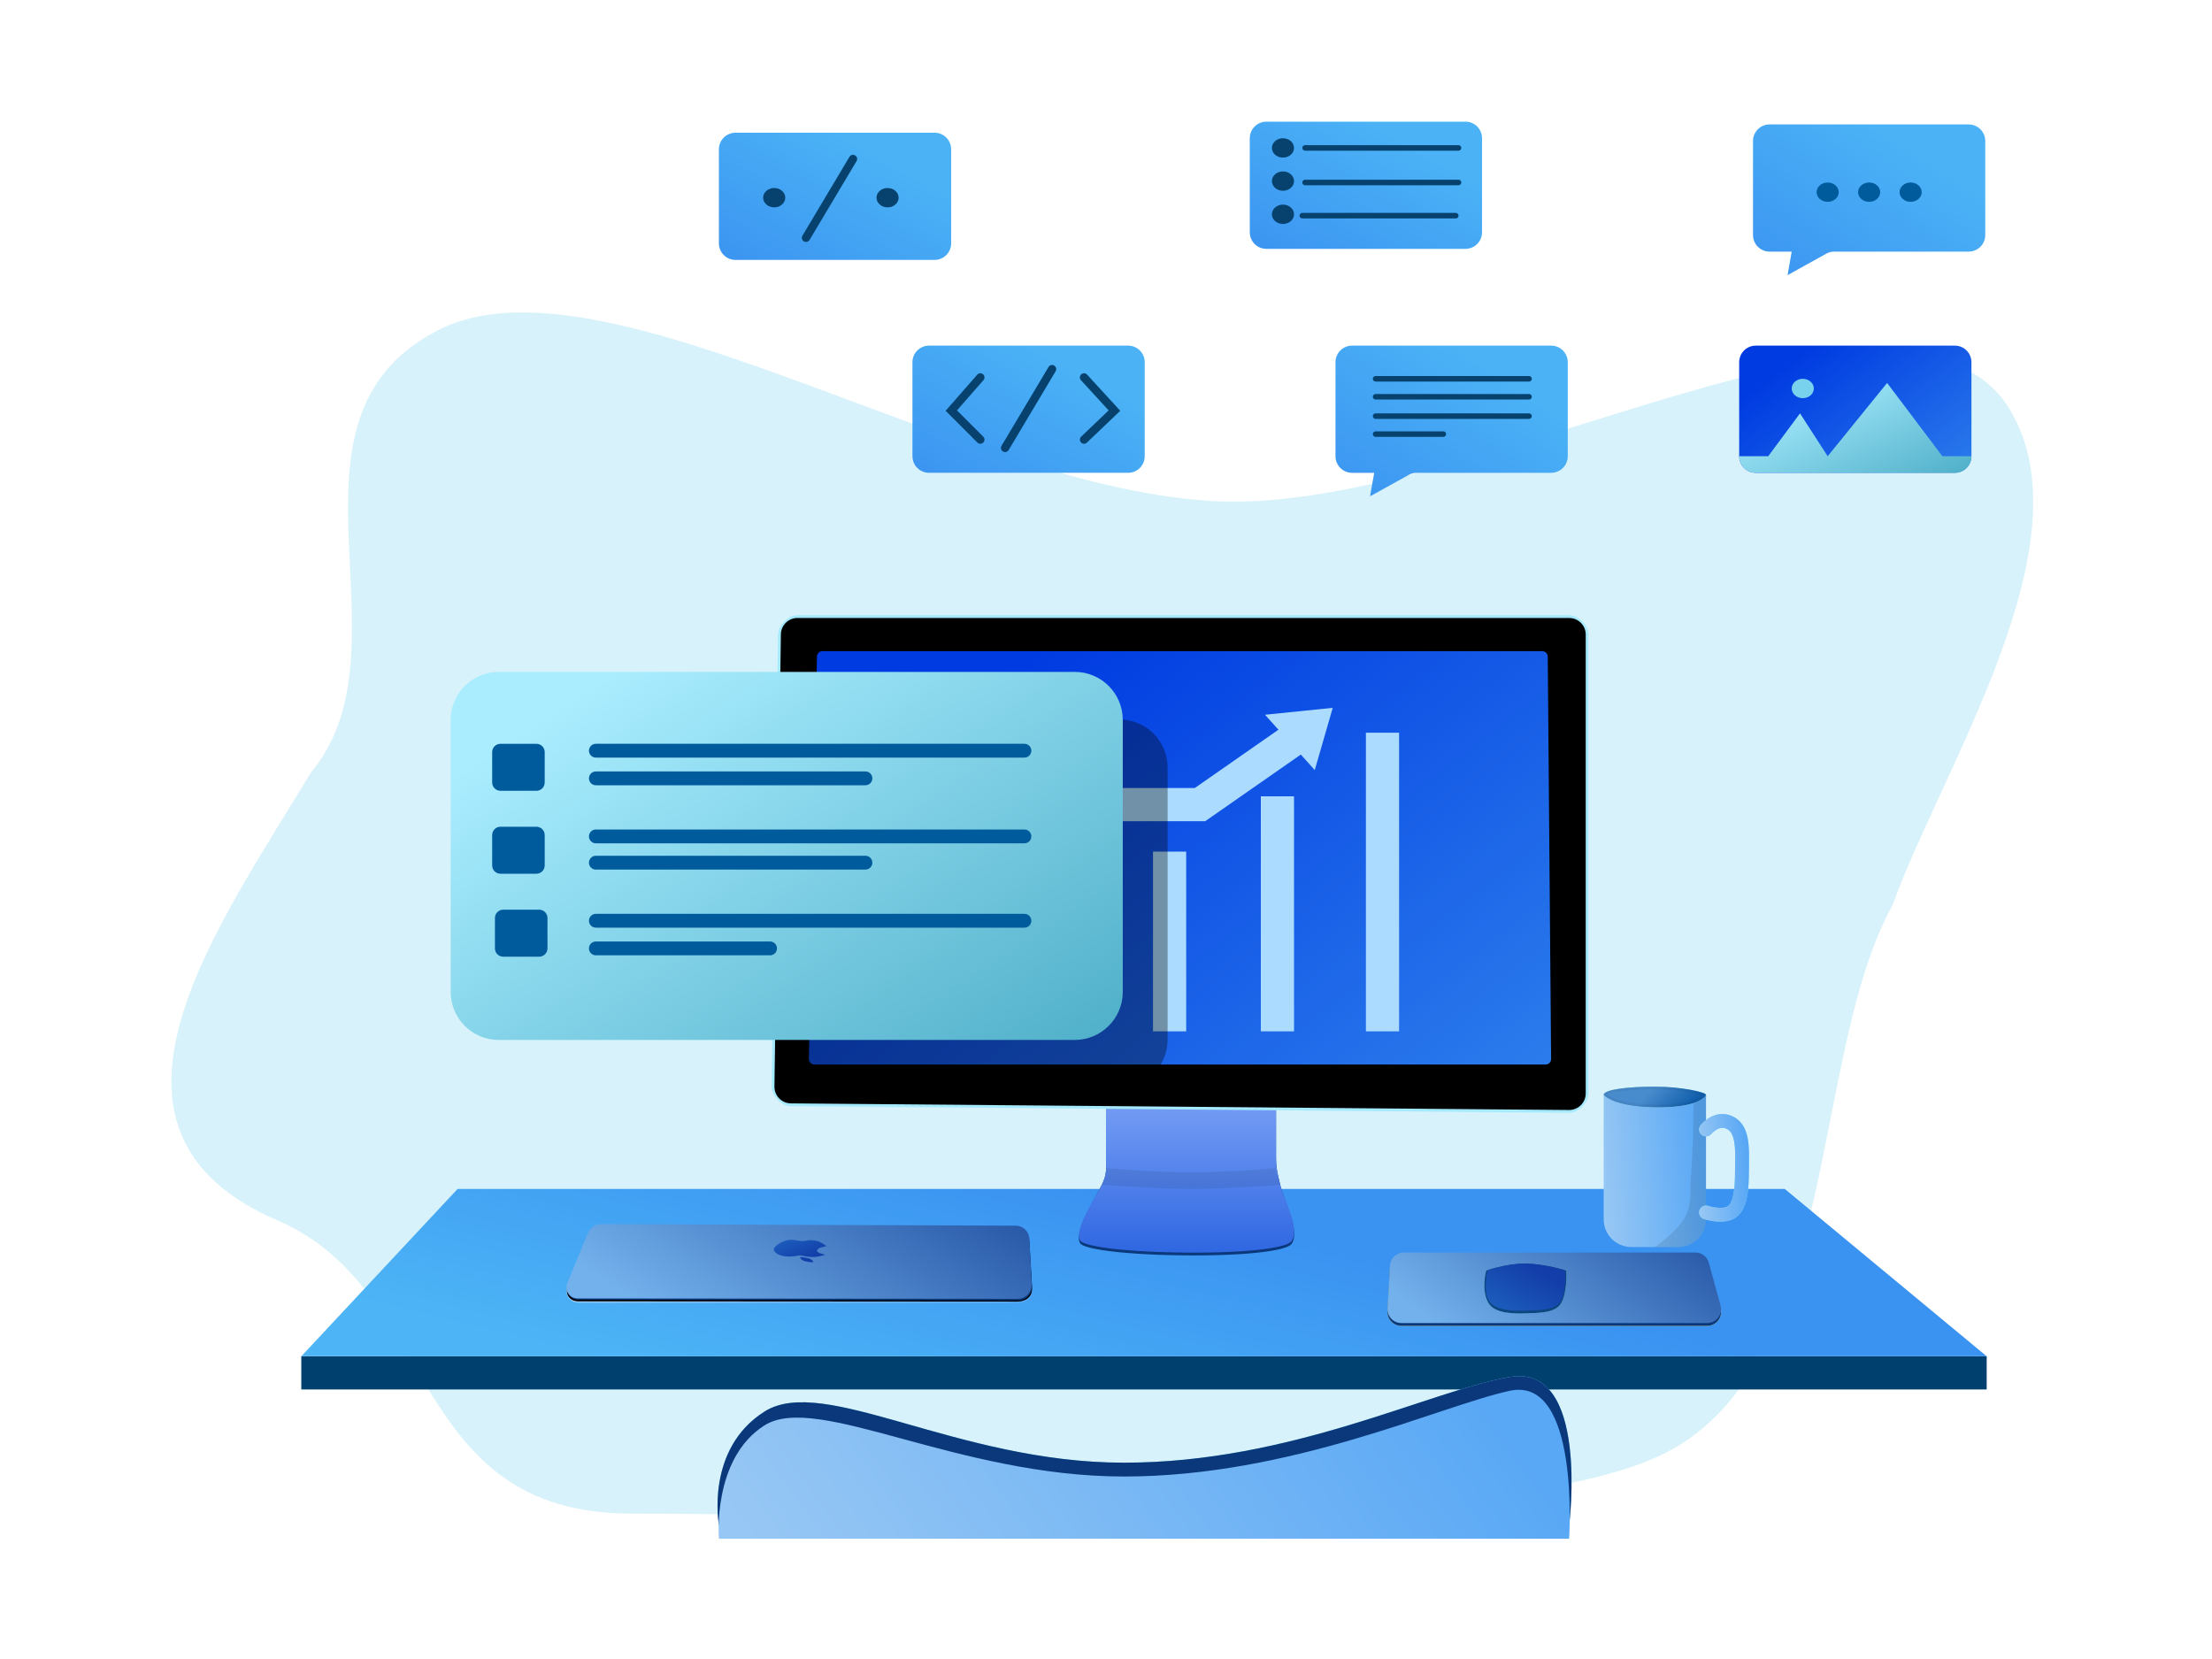 <svg width="200" height="150" viewBox="0 0 200 150" fill="none" xmlns="http://www.w3.org/2000/svg">
<g clip-path="url(#clip0)">
<path d="M171.11 81.855C163.61 95.355 166.344 123.298 150.61 131.355C135.329 139.179 80.17 136.855 57.11 136.855C36.706 136.855 39.736 116.644 25.11 110.355C6.183 102.217 19.61 83.98 28.11 69.855C37.61 58.48 23.875 37.911 39.61 29.855C54.89 22.031 88.549 45.355 111.61 45.355C134.67 45.355 172.547 22.355 181.61 36.855C189.11 48.855 175.61 69.355 171.11 81.855Z" fill="#78D2EE" fill-opacity="0.3"/>
<path d="M179.623 122.625H27.248V125.625H179.623V122.625Z" fill="#005B9D"/>
<path d="M179.623 122.625H27.248V125.625H179.623V122.625Z" fill="black" fill-opacity="0.3"/>
<path d="M41.373 107.5L27.248 122.625H179.623L161.373 107.5H41.373Z" fill="url(#paint0_linear)"/>
<path d="M91.821 111.569L54.138 111.317C53.632 111.315 53.174 111.619 52.979 112.087L51.283 116.391C51.01 117.049 51.548 117.781 52.261 117.783L92.016 117.809C92.737 117.81 93.352 117.348 93.309 116.628L93.064 112.744C93.024 112.086 92.48 111.572 91.821 111.569Z" fill="url(#paint1_linear)"/>
<path d="M91.825 111.319L54.332 111.18C53.825 111.178 53.367 111.482 53.173 111.95L51.335 116.377C51.062 117.034 51.55 117.656 52.262 117.657C52.263 117.657 52.263 117.657 52.263 117.657C52.275 117.657 91.297 117.682 92.018 117.683C92.739 117.685 93.354 117.223 93.31 116.503L93.068 112.494C93.028 111.836 92.484 111.322 91.825 111.319Z" fill="black"/>
<path d="M91.829 111.07L54.336 110.93C53.83 110.928 53.372 111.233 53.177 111.701L51.339 116.127C51.066 116.785 51.548 117.51 52.261 117.511L92.065 117.579C92.786 117.58 93.358 116.973 93.315 116.254L93.072 112.244C93.032 111.586 92.488 111.072 91.829 111.07Z" fill="#0B387B"/>
<path d="M91.833 110.82L54.34 110.68C53.833 110.678 53.376 110.983 53.181 111.451L51.29 116.016C51.017 116.674 51.499 117.399 52.212 117.4L92.022 117.434C92.743 117.435 93.315 116.828 93.272 116.108L93.076 111.994C93.036 111.336 92.492 110.822 91.833 110.82Z" fill="url(#paint2_linear)"/>
<path d="M71.266 113.612C71.861 113.621 72.207 113.498 72.332 113.5C72.457 113.502 72.881 113.66 73.518 113.649C74.155 113.638 74.616 113.441 74.616 113.441C74.616 113.441 73.868 113.322 73.872 113.074C73.876 112.794 74.723 112.679 74.723 112.679C74.723 112.679 74.205 112.175 73.449 112.131C73.012 112.105 72.922 112.224 72.478 112.212C72.081 112.201 72.01 112.107 71.479 112.098C70.947 112.09 70.193 112.508 69.996 112.859C69.835 113.147 70.359 113.597 71.266 113.612Z" fill="url(#paint3_linear)"/>
<path d="M72.575 113.956C72.358 113.834 72.329 113.651 72.329 113.651C72.329 113.651 72.923 113.703 73.172 113.794C73.42 113.884 73.605 114.091 73.51 114.122C73.416 114.153 72.792 114.078 72.575 113.956Z" fill="url(#paint4_linear)"/>
<path d="M69.126 127.625C63.751 131.02 65.001 137.875 65.001 137.875H141.876C141.876 137.875 143.751 123.25 136.501 124.5C129.251 125.75 116.751 132.25 101.626 132.25C86.501 132.25 74.501 124.231 69.126 127.625Z" fill="#78D2EE"/>
<path d="M69.126 127.625C63.751 131.02 65.001 137.875 65.001 137.875H141.876C141.876 137.875 143.751 123.25 136.501 124.5C129.251 125.75 116.751 132.25 101.626 132.25C86.501 132.25 74.501 124.231 69.126 127.625Z" fill="#0B387B"/>
<path d="M69.125 128.875C64.375 131.875 65 139.125 65 139.125H141.875C141.875 139.125 142.875 124.36 136.5 125.75C130.125 127.14 116.75 133.5 101.625 133.5C86.5 133.5 73.874 125.875 69.125 128.875Z" fill="url(#paint5_linear)"/>
<path d="M145 99C145 99 145.875 100.125 149.875 100.125C153.875 100.125 154.25 99 154.25 99C154.25 99.272 154.25 106.363 154.25 110.253C154.25 111.633 153.131 112.75 151.75 112.75H147.5C146.119 112.75 145 111.634 145 110.253C145 106.339 145 99.181 145 99Z" fill="url(#paint6_linear)"/>
<path d="M154.25 110.253V99C154.25 99 154.113 99.41 153.125 99.735C153.125 99.735 153.111 103.867 152.875 106.5C152.761 107.773 152.997 108.573 152.5 109.75C151.869 111.245 149.625 112.75 149.625 112.75H151.75C153.131 112.75 154.25 111.633 154.25 110.253Z" fill="black" fill-opacity="0.1"/>
<path d="M149.875 100.125C145.875 100.125 145 99 145 99C145 98.5 147.25 98.25 149.625 98.25C152 98.25 154.25 98.75 154.25 99C154.25 99 153.875 100.125 149.875 100.125Z" fill="#78D2EE"/>
<path d="M149.875 100.125C145.875 100.125 145 99 145 99C145 98.5 147.25 98.25 149.625 98.25C152 98.25 154.25 98.75 154.25 99C154.25 99 153.875 100.125 149.875 100.125Z" fill="url(#paint7_linear)"/>
<path d="M145.273 99.075C145.21 99.029 145.167 98.991 145.139 98.965C145.147 98.953 145.16 98.938 145.181 98.921C145.232 98.878 145.315 98.834 145.433 98.789C145.668 98.7 146.013 98.623 146.44 98.561C147.291 98.437 148.441 98.375 149.625 98.375C150.805 98.375 151.953 98.499 152.806 98.654C153.232 98.732 153.582 98.817 153.822 98.896C153.943 98.936 154.031 98.973 154.087 99.005C154.092 99.007 154.096 99.01 154.101 99.013C154.086 99.034 154.066 99.06 154.037 99.091C153.952 99.183 153.793 99.315 153.509 99.45C152.938 99.72 151.865 100 149.875 100C147.886 100 146.684 99.72 145.983 99.446C145.633 99.309 145.408 99.174 145.273 99.075ZM154.137 99.04C154.137 99.04 154.136 99.04 154.136 99.039L154.137 99.04Z" stroke="black" stroke-opacity="0.05" stroke-width="0.25"/>
<path fill-rule="evenodd" clip-rule="evenodd" d="M154.732 102.523C154.513 102.788 154.121 102.827 153.854 102.609C153.587 102.39 153.548 101.996 153.766 101.729L154.25 102.125C153.766 101.729 153.767 101.729 153.767 101.729L153.767 101.728L153.768 101.728L153.769 101.726L153.773 101.721C153.776 101.717 153.78 101.713 153.785 101.707C153.794 101.696 153.807 101.682 153.822 101.665C153.853 101.631 153.896 101.585 153.951 101.532C154.059 101.426 154.216 101.287 154.413 101.154C154.796 100.896 155.41 100.609 156.131 100.764C156.718 100.89 157.165 101.189 157.48 101.61C157.783 102.015 157.941 102.501 158.027 102.978C158.159 103.703 158.144 104.555 158.132 105.293C158.128 105.498 158.125 105.693 158.125 105.875C158.125 106.709 158.095 107.578 157.94 108.314C157.79 109.026 157.489 109.78 156.81 110.168C156.212 110.509 155.473 110.483 154.987 110.421C154.727 110.388 154.498 110.338 154.334 110.297C154.252 110.277 154.185 110.258 154.137 110.244C154.113 110.237 154.094 110.231 154.08 110.227C154.073 110.224 154.067 110.223 154.063 110.221L154.058 110.22L154.055 110.219L154.055 110.219C154.055 110.219 154.055 110.219 154.25 109.625L154.055 110.219C153.727 110.111 153.549 109.757 153.657 109.429C153.764 109.102 154.117 108.924 154.445 109.031L154.445 109.031L154.453 109.034C154.46 109.036 154.473 109.04 154.489 109.045C154.523 109.054 154.574 109.069 154.638 109.085C154.767 109.117 154.947 109.156 155.146 109.181C155.58 109.237 155.965 109.211 156.19 109.082C156.386 108.97 156.586 108.678 156.717 108.056C156.843 107.457 156.875 106.7 156.875 105.875C156.875 105.642 156.879 105.412 156.882 105.185C156.894 104.469 156.904 103.793 156.797 103.201C156.73 102.827 156.622 102.55 156.479 102.359C156.347 102.183 156.165 102.05 155.869 101.986C155.624 101.933 155.363 102.021 155.112 102.19C154.993 102.271 154.894 102.358 154.824 102.426C154.79 102.459 154.765 102.486 154.749 102.503C154.741 102.512 154.736 102.518 154.734 102.521C154.733 102.522 154.732 102.523 154.732 102.523Z" fill="#78D2EE"/>
<path fill-rule="evenodd" clip-rule="evenodd" d="M154.732 102.523C154.513 102.788 154.121 102.827 153.854 102.609C153.587 102.39 153.548 101.996 153.766 101.729L154.25 102.125C153.766 101.729 153.767 101.729 153.767 101.729L153.767 101.728L153.768 101.728L153.769 101.726L153.773 101.721C153.776 101.717 153.78 101.713 153.785 101.707C153.794 101.696 153.807 101.682 153.822 101.665C153.853 101.631 153.896 101.585 153.951 101.532C154.059 101.426 154.216 101.287 154.413 101.154C154.796 100.896 155.41 100.609 156.131 100.764C156.718 100.89 157.165 101.189 157.48 101.61C157.783 102.015 157.941 102.501 158.027 102.978C158.159 103.703 158.144 104.555 158.132 105.293C158.128 105.498 158.125 105.693 158.125 105.875C158.125 106.709 158.095 107.578 157.94 108.314C157.79 109.026 157.489 109.78 156.81 110.168C156.212 110.509 155.473 110.483 154.987 110.421C154.727 110.388 154.498 110.338 154.334 110.297C154.252 110.277 154.185 110.258 154.137 110.244C154.113 110.237 154.094 110.231 154.08 110.227C154.073 110.224 154.067 110.223 154.063 110.221L154.058 110.22L154.055 110.219L154.055 110.219C154.055 110.219 154.055 110.219 154.25 109.625L154.055 110.219C153.727 110.111 153.549 109.757 153.657 109.429C153.764 109.102 154.117 108.924 154.445 109.031L154.445 109.031L154.453 109.034C154.46 109.036 154.473 109.04 154.489 109.045C154.523 109.054 154.574 109.069 154.638 109.085C154.767 109.117 154.947 109.156 155.146 109.181C155.58 109.237 155.965 109.211 156.19 109.082C156.386 108.97 156.586 108.678 156.717 108.056C156.843 107.457 156.875 106.7 156.875 105.875C156.875 105.642 156.879 105.412 156.882 105.185C156.894 104.469 156.904 103.793 156.797 103.201C156.73 102.827 156.622 102.55 156.479 102.359C156.347 102.183 156.165 102.05 155.869 101.986C155.624 101.933 155.363 102.021 155.112 102.19C154.993 102.271 154.894 102.358 154.824 102.426C154.79 102.459 154.765 102.486 154.749 102.503C154.741 102.512 154.736 102.518 154.734 102.521C154.733 102.522 154.732 102.523 154.732 102.523Z" fill="url(#paint8_linear)"/>
<path d="M125.681 114.677C125.72 114.016 126.267 113.5 126.929 113.5H153.297C153.86 113.5 154.354 113.876 154.503 114.419L155.567 118.294C155.785 119.09 155.186 119.875 154.361 119.875H126.701C125.982 119.875 125.411 119.27 125.453 118.552L125.681 114.677Z" fill="#FFE458"/>
<path d="M125.681 114.677C125.72 114.016 126.267 113.5 126.929 113.5H153.297C153.86 113.5 154.354 113.876 154.503 114.419L155.567 118.294C155.785 119.09 155.186 119.875 154.361 119.875H126.701C125.982 119.875 125.411 119.27 125.453 118.552L125.681 114.677Z" fill="#0B387B"/>
<path d="M125.681 114.427C125.72 113.766 126.267 113.25 126.929 113.25H153.297C153.86 113.25 154.354 113.626 154.503 114.169L155.567 118.044C155.785 118.84 155.186 119.625 154.361 119.625H126.701C125.982 119.625 125.411 119.02 125.453 118.302L125.681 114.427Z" fill="url(#paint9_linear)"/>
<path d="M99.999 104.875V100.125H115.374C115.374 100.125 115.374 103.75 115.374 104.5V104.502C115.374 105.251 115.374 105.626 115.749 107.125C116.124 108.625 117.624 111.407 116.749 112.5C116.291 113.072 112.749 113.585 106.749 113.5C100.749 113.415 98.166 112.858 97.749 112.5C96.874 111.75 99.124 108.125 99.624 107.125C100.124 106.125 99.999 105.5 99.999 104.875Z" fill="#0B387B"/>
<path d="M99.999 104.875V100.125H115.374C115.374 100.125 115.374 103.75 115.374 104.5V104.502C115.374 105.251 115.374 105.626 115.749 107.125C116.124 108.625 117.624 111.157 116.749 112.25C116.291 112.822 112.749 113.335 106.749 113.25C100.749 113.165 98.166 112.608 97.749 112.25C96.874 111.5 99.124 108.125 99.624 107.125C100.124 106.125 99.999 105.5 99.999 104.875Z" fill="url(#paint10_linear)"/>
<path d="M99.625 107.125C100.125 106.125 100 106.25 100 105.625C100 105.625 104.747 106 107.75 106C110.753 106 115.377 105.625 115.377 105.625C115.377 106.374 115.375 105.626 115.75 107.125C115.75 107.125 110.899 107.5 107.75 107.5C104.601 107.5 99.625 107.125 99.625 107.125Z" fill="black" fill-opacity="0.08"/>
<path d="M69.772 98.242L70.354 57.354C70.366 56.534 71.284 55.625 72.104 55.625H141.875C142.704 55.625 143.625 56.547 143.625 57.375V98.862C143.625 99.696 142.696 100.619 141.862 100.612L71.509 100.013C70.677 100.006 69.76 99.073 69.772 98.242Z" fill="#A5EAFC"/>
<path d="M70.022 98.242L70.604 57.354C70.616 56.534 71.284 55.875 72.104 55.875H141.875C142.704 55.875 143.375 56.547 143.375 57.375V98.862C143.375 99.696 142.696 100.369 141.862 100.362L71.509 99.763C70.677 99.756 70.01 99.073 70.022 98.242Z" fill="black"/>
<path d="M73.135 95.74L73.865 59.365C73.87 59.093 74.093 58.875 74.365 58.875H139.441C139.716 58.875 139.939 59.096 139.941 59.371L140.245 95.746C140.248 96.024 140.023 96.25 139.745 96.25H73.635C73.355 96.25 73.129 96.02 73.135 95.74Z" fill="url(#paint11_linear)"/>
<path fill-rule="evenodd" clip-rule="evenodd" d="M117.979 66.142C118.453 66.822 118.286 67.757 117.606 68.23L108.969 74.25H96.4L81.997 82.549C81.279 82.963 80.362 82.716 79.949 81.999C79.535 81.281 79.782 80.364 80.499 79.95L95.597 71.25H108.027L115.891 65.769C116.57 65.295 117.505 65.462 117.979 66.142Z" fill="#ABDCFF"/>
<path d="M134.624 117.875C133.874 116.75 134.374 114.875 134.374 114.875C134.374 114.875 136.125 114.5 137.875 114.5C139.624 114.5 141.624 114.875 141.624 114.875C141.624 114.875 141.749 116.875 141.125 117.875C140.59 118.73 139.094 118.713 137.875 118.75C136.874 118.78 135.22 118.769 134.624 117.875Z" fill="#78D2EE"/>
<path d="M134.624 117.875C133.874 116.75 134.374 114.875 134.374 114.875C134.374 114.875 136.125 114.25 137.875 114.25C139.624 114.25 141.624 114.875 141.624 114.875C141.624 114.875 141.749 116.875 141.125 117.875C140.591 118.73 139.094 118.713 137.875 118.75C136.874 118.78 135.22 118.769 134.624 117.875Z" fill="#0D4680"/>
<path d="M134.625 117.625C134.048 116.719 134.501 114.875 134.501 114.875C134.501 114.875 136.126 114.25 137.876 114.25C139.625 114.25 141.501 114.875 141.501 114.875C141.501 114.875 141.672 116.669 141.126 117.625C140.625 118.5 139.095 118.463 137.876 118.5C136.875 118.53 135.203 118.531 134.625 117.625Z" fill="url(#paint12_linear)"/>
<path d="M158.5 12.75C158.5 11.922 159.172 11.25 160 11.25H178C178.828 11.25 179.5 11.922 179.5 12.75V21.25C179.5 22.078 178.828 22.75 178 22.75H165.845C165.618 22.75 165.394 22.802 165.19 22.901L161.625 24.875L162 22.75H160C159.172 22.75 158.5 22.078 158.5 21.25V12.75Z" fill="url(#paint13_linear)"/>
<ellipse cx="165.25" cy="17.375" rx="1" ry="0.875" fill="#005B9D"/>
<ellipse cx="169" cy="17.375" rx="1" ry="0.875" fill="#005B9D"/>
<ellipse cx="172.75" cy="17.375" rx="1" ry="0.875" fill="#005B9D"/>
<path d="M132.5 11H114.5C113.672 11 113 11.672 113 12.5V21C113 21.828 113.672 22.5 114.5 22.5H116.5H120.345H132.5C133.328 22.5 134 21.828 134 21V12.5C134 11.672 133.328 11 132.5 11Z" fill="url(#paint14_linear)"/>
<ellipse cx="116" cy="13.375" rx="1" ry="0.875" fill="#06426D"/>
<ellipse cx="116" cy="16.375" rx="1" ry="0.875" fill="#06426D"/>
<ellipse cx="116" cy="19.375" rx="1" ry="0.875" fill="#06426D"/>
<path fill-rule="evenodd" clip-rule="evenodd" d="M117.75 13.375C117.75 13.237 117.862 13.125 118 13.125H131.875C132.013 13.125 132.125 13.237 132.125 13.375C132.125 13.513 132.013 13.625 131.875 13.625H118C117.862 13.625 117.75 13.513 117.75 13.375ZM117.75 16.5C117.75 16.362 117.862 16.25 118 16.25H131.875C132.013 16.25 132.125 16.362 132.125 16.5C132.125 16.638 132.013 16.75 131.875 16.75H118C117.862 16.75 117.75 16.638 117.75 16.5ZM117.5 19.5C117.5 19.362 117.612 19.25 117.75 19.25H131.625C131.763 19.25 131.875 19.362 131.875 19.5C131.875 19.638 131.763 19.75 131.625 19.75H117.75C117.612 19.75 117.5 19.638 117.5 19.5Z" fill="#06426D"/>
<path d="M176.75 31.25H158.75C157.922 31.25 157.25 31.922 157.25 32.75V41.25C157.25 42.078 157.922 42.75 158.75 42.75H160.75H164.595H176.75C177.578 42.75 178.25 42.078 178.25 41.25V32.75C178.25 31.922 177.578 31.25 176.75 31.25Z" fill="url(#paint15_linear)"/>
<path d="M158.75 42.75H160.75H164.595H176.75C177.578 42.75 178.25 42.078 178.25 41.25H175.625L170.625 34.625L165.25 41.25L162.75 37.375L159.875 41.25H157.25C157.25 42.078 157.922 42.75 158.75 42.75Z" fill="url(#paint16_linear)"/>
<ellipse cx="163" cy="35.125" rx="1" ry="0.875" fill="#78D2EE"/>
<path d="M84.5 12H66.5C65.672 12 65 12.672 65 13.5V22C65 22.828 65.672 23.5 66.5 23.5H68.5H72.345H84.5C85.328 23.5 86 22.828 86 22V13.5C86 12.672 85.328 12 84.5 12Z" fill="url(#paint17_linear)"/>
<ellipse cx="70" cy="17.875" rx="1" ry="0.875" fill="#06426D"/>
<ellipse cx="80.25" cy="17.875" rx="1" ry="0.875" fill="#06426D"/>
<path fill-rule="evenodd" clip-rule="evenodd" d="M77.317 14.053C77.495 14.159 77.553 14.389 77.447 14.567L73.197 21.692C73.091 21.87 72.861 21.928 72.683 21.822C72.505 21.716 72.447 21.486 72.553 21.308L76.803 14.183C76.909 14.005 77.139 13.947 77.317 14.053Z" fill="#06426D"/>
<path d="M102 31.25H84C83.172 31.25 82.5 31.921 82.5 32.749V41.249C82.5 42.078 83.172 42.749 84 42.749H86H89.845H102C102.828 42.749 103.5 42.078 103.5 41.249V32.749C103.5 31.921 102.828 31.25 102 31.25Z" fill="url(#paint18_linear)"/>
<path fill-rule="evenodd" clip-rule="evenodd" d="M95.317 33.053C95.495 33.159 95.553 33.389 95.447 33.567L91.197 40.692C91.091 40.87 90.861 40.928 90.683 40.822C90.505 40.715 90.447 40.485 90.553 40.307L94.803 33.182C94.909 33.005 95.139 32.946 95.317 33.053Z" fill="#06426D"/>
<path fill-rule="evenodd" clip-rule="evenodd" d="M88.885 33.842C89.041 33.979 89.057 34.216 88.921 34.371L86.526 37.107L88.903 39.484C89.05 39.631 89.05 39.868 88.903 40.015C88.757 40.161 88.519 40.161 88.373 40.015L85.5 37.142L88.356 33.878C88.492 33.722 88.729 33.706 88.885 33.842ZM97.76 33.848C97.912 33.708 98.15 33.718 98.29 33.871L101.288 37.142L98.272 40.021C98.122 40.164 97.885 40.158 97.742 40.008C97.599 39.859 97.605 39.621 97.754 39.478L100.238 37.107L97.737 34.378C97.597 34.225 97.607 33.988 97.76 33.848Z" fill="#06426D"/>
<path d="M120.75 32.75C120.75 31.922 121.422 31.25 122.25 31.25H140.25C141.078 31.25 141.75 31.922 141.75 32.75V41.25C141.75 42.078 141.078 42.75 140.25 42.75H128.095C127.868 42.75 127.644 42.801 127.44 42.901L123.875 44.875L124.25 42.75H122.25C121.422 42.75 120.75 42.078 120.75 41.25V32.75Z" fill="url(#paint19_linear)"/>
<path fill-rule="evenodd" clip-rule="evenodd" d="M124.125 34.25C124.125 34.112 124.237 34 124.375 34H138.25C138.388 34 138.5 34.112 138.5 34.25C138.5 34.388 138.388 34.5 138.25 34.5H124.375C124.237 34.5 124.125 34.388 124.125 34.25ZM124.125 35.875C124.125 35.737 124.237 35.625 124.375 35.625H138.25C138.388 35.625 138.5 35.737 138.5 35.875C138.5 36.013 138.388 36.125 138.25 36.125H124.375C124.237 36.125 124.125 36.013 124.125 35.875ZM124.125 37.625C124.125 37.487 124.237 37.375 124.375 37.375H138.25C138.388 37.375 138.5 37.487 138.5 37.625C138.5 37.763 138.388 37.875 138.25 37.875H124.375C124.237 37.875 124.125 37.763 124.125 37.625ZM124.125 39.25C124.125 39.112 124.237 39 124.375 39H130.5C130.638 39 130.75 39.112 130.75 39.25C130.75 39.388 130.638 39.5 130.5 39.5H124.375C124.237 39.5 124.125 39.388 124.125 39.25Z" fill="#06426D"/>
<path d="M94.5 81.25H97.5V93.25H94.5V81.25Z" fill="#005B9D"/>
<path d="M84.75 84.5H87.75V93.25H84.75V84.5Z" fill="#005B9D"/>
<path d="M104.25 77H107.25V93.25H104.25V77Z" fill="#ABDCFF"/>
<path d="M114 72H117V93.25H114V72Z" fill="#ABDCFF"/>
<path d="M123.5 66.25H126.5V93.25H123.5V66.25Z" fill="#ABDCFF"/>
<path d="M118.875 69.625L114.375 64.625L120.5 64L118.875 69.625Z" fill="#ABDCFF"/>
<path d="M101.231 65.057H74.479C72.082 65.057 70.139 67 70.139 69.397V93.993C70.139 96.39 72.082 98.333 74.479 98.333H80.266H91.392H101.231C103.628 98.333 105.571 96.39 105.571 93.993V69.397C105.571 67 103.628 65.057 101.231 65.057Z" fill="black" fill-opacity="0.34"/>
<path d="M97.175 60.75H45.09C42.693 60.75 40.75 62.693 40.75 65.09V89.686C40.75 92.083 42.693 94.027 45.09 94.027H50.878H62.004H97.175C99.573 94.027 101.516 92.083 101.516 89.686V65.09C101.516 62.693 99.573 60.75 97.175 60.75Z" fill="url(#paint20_linear)"/>
<path fill-rule="evenodd" clip-rule="evenodd" d="M53.25 67.875C53.25 67.53 53.53 67.25 53.875 67.25H92.625C92.97 67.25 93.25 67.53 93.25 67.875C93.25 68.22 92.97 68.5 92.625 68.5H53.875C53.53 68.5 53.25 68.22 53.25 67.875ZM53.25 70.375C53.25 70.03 53.53 69.75 53.875 69.75H78.25C78.595 69.75 78.875 70.03 78.875 70.375C78.875 70.72 78.595 71 78.25 71H53.875C53.53 71 53.25 70.72 53.25 70.375ZM53.25 75.625C53.25 75.28 53.53 75 53.875 75H92.625C92.97 75 93.25 75.28 93.25 75.625C93.25 75.97 92.97 76.25 92.625 76.25H53.875C53.53 76.25 53.25 75.97 53.25 75.625ZM53.25 78C53.25 77.655 53.53 77.375 53.875 77.375H78.25C78.595 77.375 78.875 77.655 78.875 78C78.875 78.345 78.595 78.625 78.25 78.625H53.875C53.53 78.625 53.25 78.345 53.25 78ZM53.25 83.25C53.25 82.905 53.53 82.625 53.875 82.625H92.625C92.97 82.625 93.25 82.905 93.25 83.25C93.25 83.595 92.97 83.875 92.625 83.875H53.875C53.53 83.875 53.25 83.595 53.25 83.25ZM53.25 85.75C53.25 85.405 53.53 85.125 53.875 85.125H69.625C69.97 85.125 70.25 85.405 70.25 85.75C70.25 86.095 69.97 86.375 69.625 86.375H53.875C53.53 86.375 53.25 86.095 53.25 85.75Z" fill="#005B9D"/>
<path d="M44.5 68.001C44.5 67.586 44.836 67.251 45.25 67.251H48.5C48.914 67.251 49.25 67.586 49.25 68.001V70.751C49.25 71.165 48.914 71.501 48.5 71.501H45.25C44.836 71.501 44.5 71.165 44.5 70.751V68.001Z" fill="#005B9D"/>
<path d="M44.5 75.5C44.5 75.086 44.836 74.75 45.25 74.75H48.5C48.914 74.75 49.25 75.086 49.25 75.5V78.25C49.25 78.664 48.914 79 48.5 79H45.25C44.836 79 44.5 78.664 44.5 78.25V75.5Z" fill="#005B9D"/>
<path d="M44.75 83C44.75 82.586 45.086 82.25 45.5 82.25H48.75C49.164 82.25 49.5 82.586 49.5 83V85.75C49.5 86.164 49.164 86.5 48.75 86.5H45.5C45.086 86.5 44.75 86.164 44.75 85.75V83Z" fill="#005B9D"/>
</g>
<defs>
<linearGradient id="paint0_linear" x1="101.666" y1="108.667" x2="95.666" y2="133.333" gradientUnits="userSpaceOnUse">
<stop stop-color="#3A93F1"/>
<stop offset="1" stop-color="#4DB5F6"/>
</linearGradient>
<linearGradient id="paint1_linear" x1="85.124" y1="106.709" x2="59.361" y2="126.357" gradientUnits="userSpaceOnUse">
<stop stop-color="#59A8F5"/>
<stop offset="1" stop-color="#97C7F4"/>
</linearGradient>
<linearGradient id="paint2_linear" x1="87.001" y1="104.333" x2="72.001" y2="127.333" gradientUnits="userSpaceOnUse">
<stop stop-color="#2150A1"/>
<stop offset="1" stop-color="#73B1EC"/>
</linearGradient>
<linearGradient id="paint3_linear" x1="72.324" y1="114.111" x2="71.178" y2="111.292" gradientUnits="userSpaceOnUse">
<stop stop-color="#133EA9"/>
<stop offset="1" stop-color="#1E64C1"/>
</linearGradient>
<linearGradient id="paint4_linear" x1="72.324" y1="114.111" x2="71.178" y2="111.292" gradientUnits="userSpaceOnUse">
<stop stop-color="#133EA9"/>
<stop offset="1" stop-color="#1E64C1"/>
</linearGradient>
<linearGradient id="paint5_linear" x1="126.667" y1="116.333" x2="77.667" y2="152.333" gradientUnits="userSpaceOnUse">
<stop stop-color="#59A8F5"/>
<stop offset="1" stop-color="#97C7F4"/>
</linearGradient>
<linearGradient id="paint6_linear" x1="152.415" y1="88.211" x2="143.407" y2="88.95" gradientUnits="userSpaceOnUse">
<stop stop-color="#59A8F5"/>
<stop offset="1" stop-color="#97C7F4"/>
</linearGradient>
<linearGradient id="paint7_linear" x1="149.625" y1="98.25" x2="152" y2="100.667" gradientUnits="userSpaceOnUse">
<stop stop-color="#498CCD"/>
<stop offset="1" stop-color="#115FAC"/>
</linearGradient>
<linearGradient id="paint8_linear" x1="157.244" y1="93.978" x2="152.834" y2="94.24" gradientUnits="userSpaceOnUse">
<stop stop-color="#59A8F5"/>
<stop offset="1" stop-color="#97C7F4"/>
</linearGradient>
<linearGradient id="paint9_linear" x1="150.974" y1="107.601" x2="137.128" y2="125.5" gradientUnits="userSpaceOnUse">
<stop stop-color="#2150A1"/>
<stop offset="1" stop-color="#73B1EC"/>
</linearGradient>
<linearGradient id="paint10_linear" x1="107.284" y1="100.125" x2="107.284" y2="113.259" gradientUnits="userSpaceOnUse">
<stop stop-color="#739BF3"/>
<stop offset="1" stop-color="#2F67E2"/>
</linearGradient>
<linearGradient id="paint11_linear" x1="91.999" y1="60.667" x2="129.333" y2="109" gradientUnits="userSpaceOnUse">
<stop stop-color="#003BE1"/>
<stop offset="1" stop-color="#2E80ED"/>
</linearGradient>
<linearGradient id="paint12_linear" x1="137.929" y1="114.25" x2="134.826" y2="119.434" gradientUnits="userSpaceOnUse">
<stop stop-color="#133EA9"/>
<stop offset="1" stop-color="#1E64C1"/>
</linearGradient>
<linearGradient id="paint13_linear" x1="169" y1="11.25" x2="158.667" y2="27" gradientUnits="userSpaceOnUse">
<stop stop-color="#4BB2F6"/>
<stop offset="1" stop-color="#3991F0"/>
</linearGradient>
<linearGradient id="paint14_linear" x1="123.5" y1="11" x2="115.441" y2="25.553" gradientUnits="userSpaceOnUse">
<stop stop-color="#4BB2F6"/>
<stop offset="1" stop-color="#3991F0"/>
</linearGradient>
<linearGradient id="paint15_linear" x1="163.153" y1="31.801" x2="174.59" y2="46.859" gradientUnits="userSpaceOnUse">
<stop stop-color="#003BE1"/>
<stop offset="1" stop-color="#2E80ED"/>
</linearGradient>
<linearGradient id="paint16_linear" x1="159.25" y1="36.038" x2="166.299" y2="51.281" gradientUnits="userSpaceOnUse">
<stop stop-color="#AAEDFF"/>
<stop offset="1" stop-color="#3DA3BE"/>
</linearGradient>
<linearGradient id="paint17_linear" x1="75.5" y1="12" x2="67.441" y2="26.553" gradientUnits="userSpaceOnUse">
<stop stop-color="#4BB2F6"/>
<stop offset="1" stop-color="#3991F0"/>
</linearGradient>
<linearGradient id="paint18_linear" x1="93" y1="31.25" x2="84.941" y2="45.803" gradientUnits="userSpaceOnUse">
<stop stop-color="#4BB2F6"/>
<stop offset="1" stop-color="#3991F0"/>
</linearGradient>
<linearGradient id="paint19_linear" x1="131.25" y1="31.25" x2="120.917" y2="47" gradientUnits="userSpaceOnUse">
<stop stop-color="#4BB2F6"/>
<stop offset="1" stop-color="#3991F0"/>
</linearGradient>
<linearGradient id="paint20_linear" x1="46.537" y1="66.537" x2="81.261" y2="119.587" gradientUnits="userSpaceOnUse">
<stop stop-color="#AAEDFF"/>
<stop offset="1" stop-color="#3DA3BE"/>
</linearGradient>
<clipPath id="clip0">
<rect width="200" height="150" fill="white"/>
</clipPath>
</defs>
</svg>
